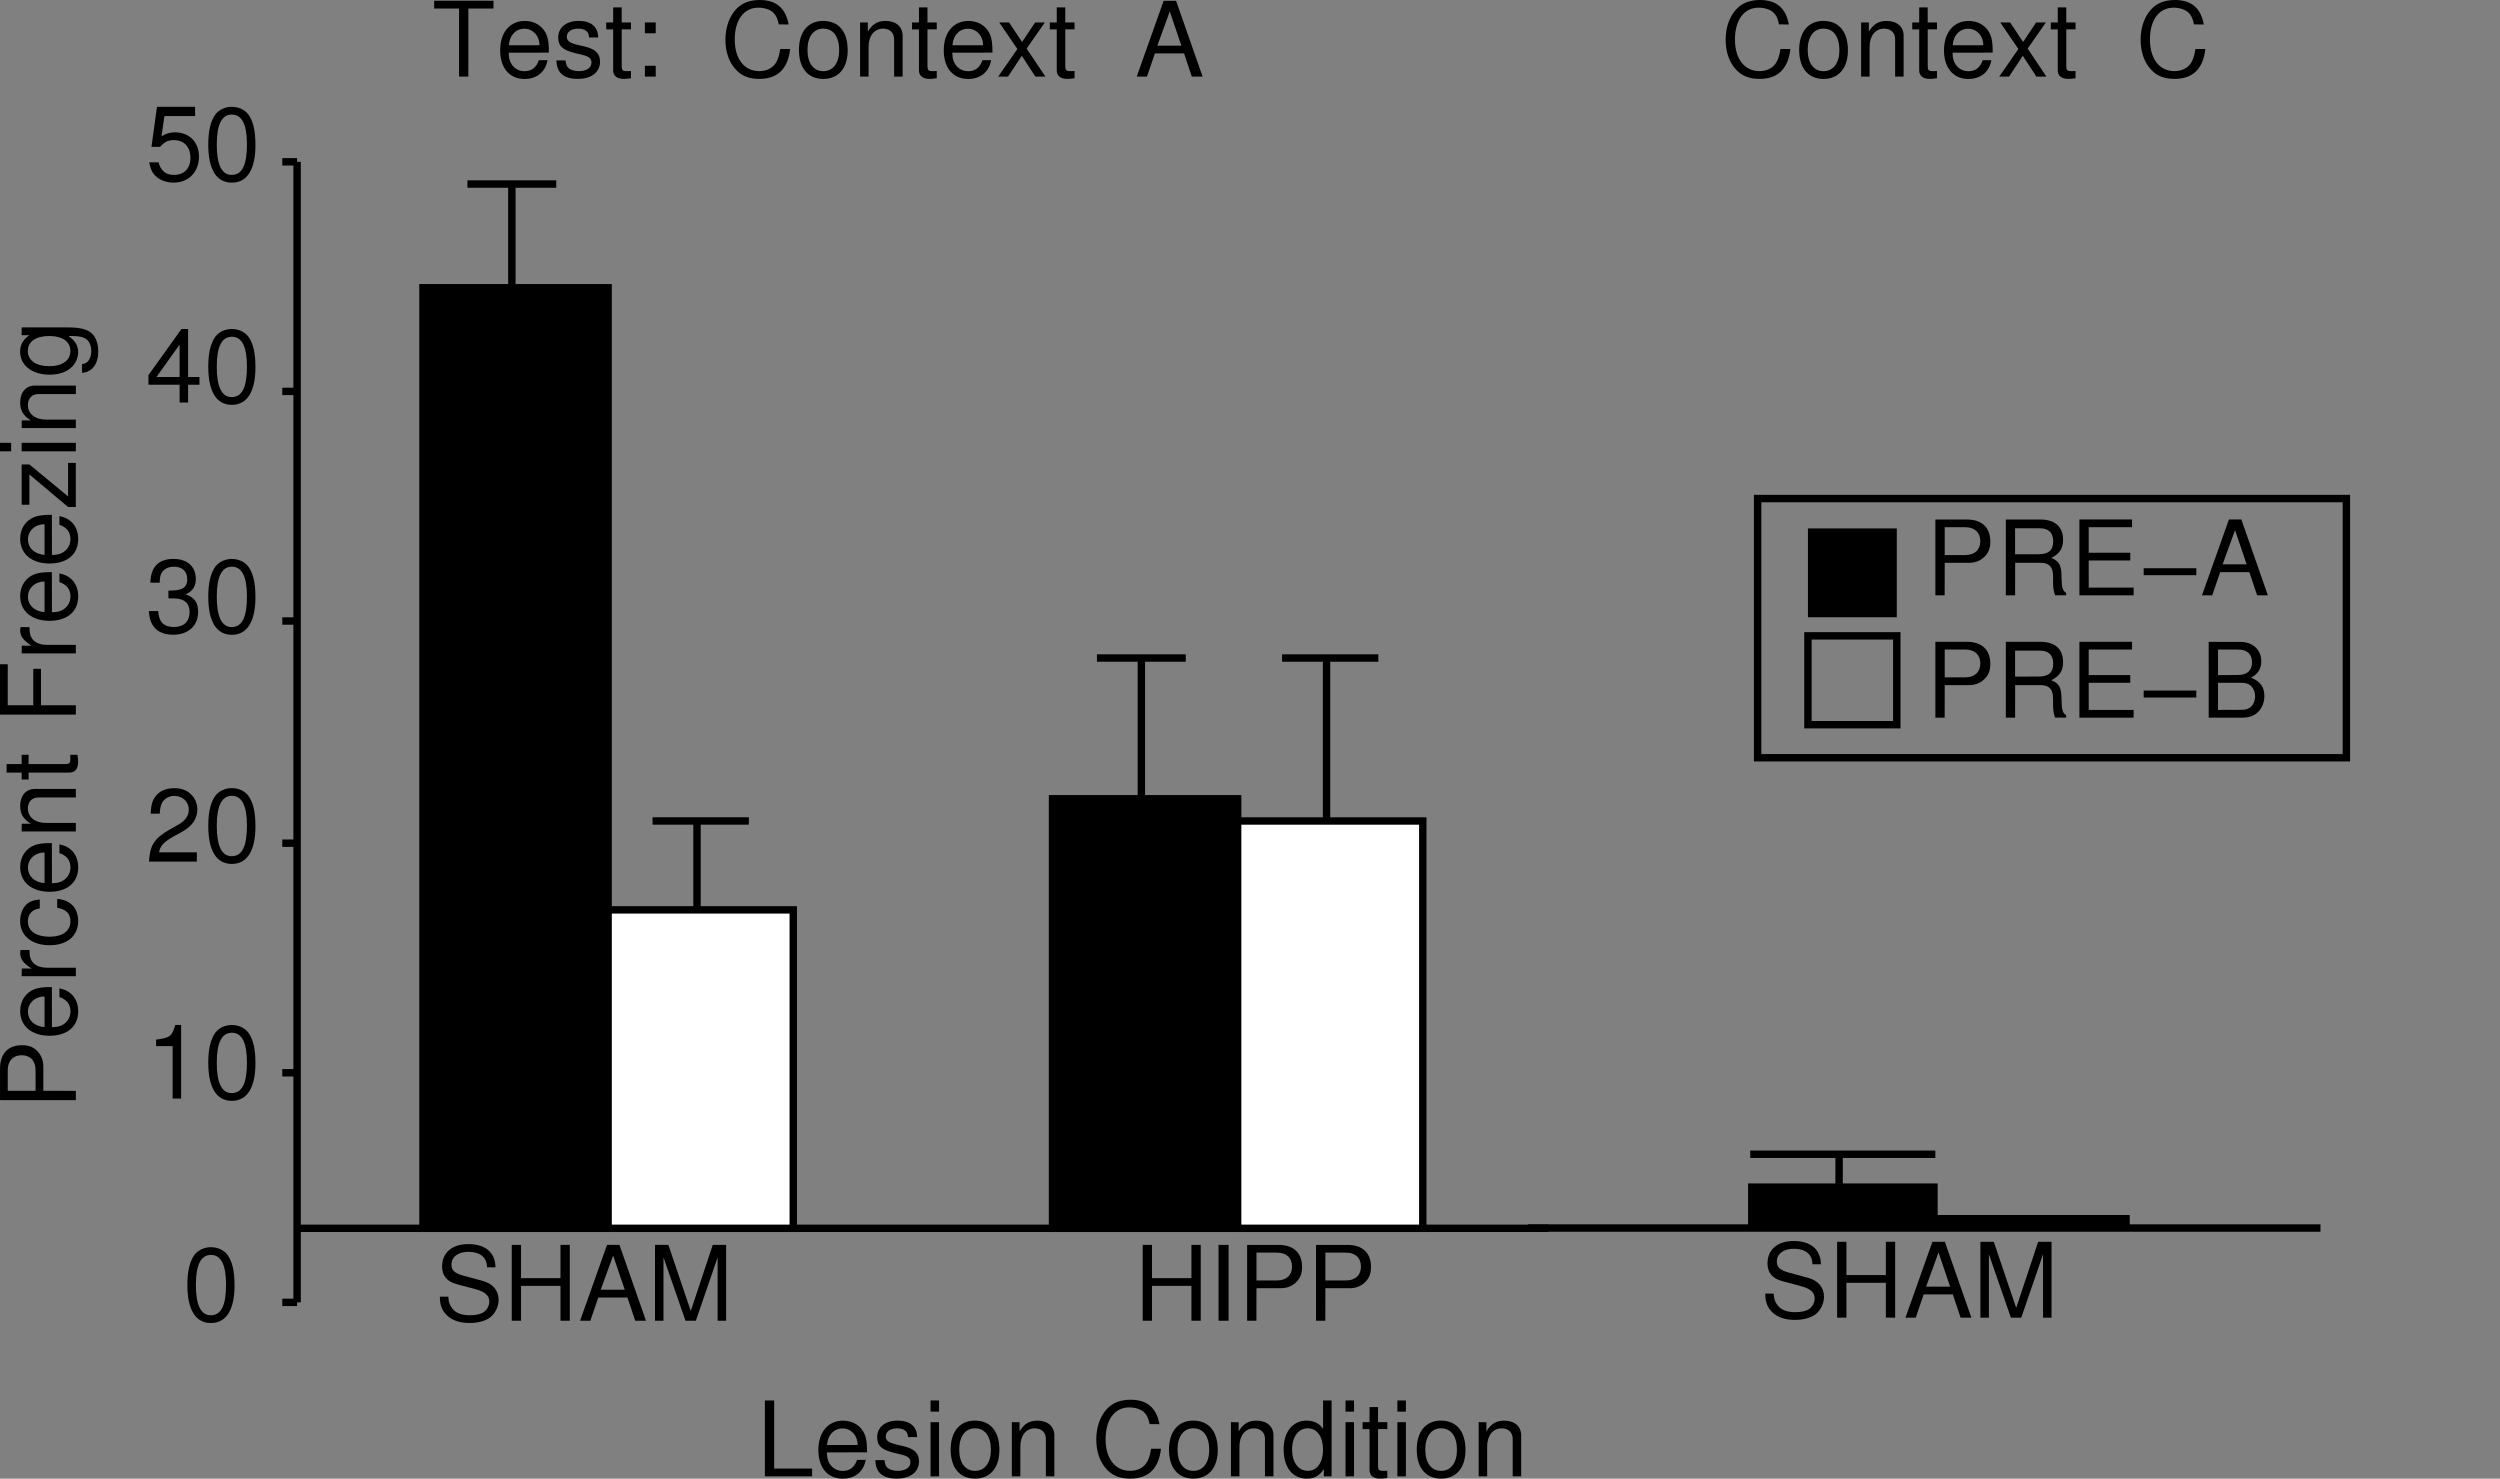 <?xml version="1.0" encoding="ISO-8859-1" standalone="yes"?>
<svg width="322.924" height="191">
  <rect width="100%" height="100%" fill="#808080" stroke="none"/>
  <defs> 
    <marker id="ArrowEnd" viewBox="0 0 10 10" refX="0" refY="5" 
     markerUnits="strokeWidth" 
     markerWidth="4" 
     markerHeight="3" 
     orient="auto"> 
        <path d="M 0 0 L 10 5 L 0 10 z" /> 
    </marker>
    <marker id="ArrowStart" viewBox="0 0 10 10" refX="10" refY="5" 
     markerUnits="strokeWidth" 
     markerWidth="4" 
     markerHeight="3" 
     orient="auto"> 
        <path d="M 10 0 L 0 5 L 10 10 z" /> 
    </marker> </defs>
<g>
<path style="stroke:none; fill-rule:evenodd; fill:#000000" d="M 225.836 158.66L 250.227 158.66L 250.227 152.922L 225.836 152.922L 225.836 158.66z"/>
<path style="stroke:#000000; stroke-width:0.1; fill:none" d="M 225.836 158.66L 250.227 158.66L 250.227 152.922L 225.836 152.922L 225.836 158.66z"/>
<path style="stroke:#000000; stroke-width:0.957; fill:none" d="M 250.227 157.992L 274.617 157.992L 274.617 157.418L 250.227 157.418L 250.227 157.992z"/>
<path style="stroke:#000000; stroke-width:0.957; fill:none" d="M 237.555 152.922L 237.555 149.098"/>
<path style="stroke:#000000; stroke-width:0.957; fill:none" d="M 226.074 149.094L 249.988 149.094"/>
<path style="stroke:#000000; stroke-width:0.957; fill:none" d="M 317.91 158.66L 317.91 158.66z"/>
<path style="stroke:none; fill-rule:evenodd; fill:#000000" d="M 64 163.699C 63.988 161.801 62.703 160.699 60.5 160.699C 58.402 160.699 57.105 161.805 57.105 163.586C 57.105 164.785 57.73 165.539 59.008 165.879L 61.418 166.523C 62.641 166.844 63.203 167.344 63.203 168.113C 63.203 168.637 62.922 169.176 62.504 169.473C 62.113 169.742 61.496 169.891 60.703 169.891C 59.641 169.891 58.914 169.629 58.441 169.043C 58.078 168.601 57.918 168.113 57.91 167.488L 56.812 167.488C 56.824 168.383 56.996 168.969 57.379 169.504C 58.039 170.41 59.152 170.891 60.625 170.891C 61.777 170.891 62.719 170.625 63.344 170.141C 63.992 169.621 64.406 168.746 64.406 167.902C 64.406 166.699 63.66 165.812 62.344 165.449L 59.91 164.793C 58.738 164.473 58.312 164.098 58.312 163.348C 58.312 162.355 59.176 161.699 60.484 161.699C 62.027 161.699 62.895 162.414 62.91 163.699L 64 163.699z"/>
<path style="stroke:none; fill-rule:evenodd; fill:#000000" d="M 72.398 166.098L 72.398 170.598L 73.598 170.598L 73.598 160.801L 72.398 160.801L 72.398 165.098L 67.301 165.098L 67.301 160.801L 66.102 160.801L 66.102 170.598L 67.301 170.598L 67.301 166.098L 72.398 166.098z"/>
<path style="stroke:none; fill-rule:evenodd; fill:#000000" d="M 81.047 167.598L 82.051 170.598L 83.441 170.598L 80.016 160.801L 78.41 160.801L 74.93 170.598L 76.254 170.598L 77.281 167.598L 81.047 167.598zM 80.699 166.598L 77.594 166.598L 79.199 162.176L 80.699 166.598z"/>
<path style="stroke:none; fill-rule:evenodd; fill:#000000" d="M 89.883 170.598L 92.695 162.418L 92.695 170.598L 93.793 170.598L 93.793 160.801L 92.066 160.801L 89.227 169.34L 86.332 160.801L 84.606 160.801L 84.606 170.598L 85.703 170.598L 85.703 162.418L 88.543 170.598L 89.883 170.598z"/>
<path style="stroke:none; fill-rule:evenodd; fill:#000000" d="M 153.898 166.098L 153.898 170.598L 155.098 170.598L 155.098 160.801L 153.898 160.801L 153.898 165.098L 148.801 165.098L 148.801 160.801L 147.602 160.801L 147.602 170.598L 148.801 170.598L 148.801 166.098L 153.898 166.098z"/>
<path style="stroke:none; fill-rule:evenodd; fill:#000000" d="M 157.398 170.598L 158.695 170.598L 158.695 160.801L 157.398 160.801L 157.398 170.598z"/>
<path style="stroke:none; fill-rule:evenodd; fill:#000000" d="M 162.297 166.398L 165.414 166.398C 166.188 166.398 166.801 166.172 167.332 165.707C 167.93 165.176 168.188 164.551 168.188 163.656C 168.188 161.832 167.094 160.805 165.152 160.805L 161.09 160.805L 161.09 170.601L 162.289 170.601L 162.297 166.398zM 162.297 165.398L 162.297 161.801L 164.949 161.801C 166.164 161.801 166.891 162.473 166.891 163.598C 166.891 164.723 166.168 165.394 164.949 165.394L 162.297 165.398z"/>
<path style="stroke:none; fill-rule:evenodd; fill:#000000" d="M 171.199 166.398L 174.316 166.398C 175.09 166.398 175.703 166.172 176.234 165.707C 176.832 165.176 177.09 164.551 177.09 163.656C 177.09 161.832 175.996 160.805 174.055 160.805L 169.992 160.805L 169.992 170.601L 171.191 170.601L 171.199 166.398zM 171.199 165.398L 171.199 161.801L 173.852 161.801C 175.066 161.801 175.793 162.473 175.793 163.598C 175.793 164.723 175.07 165.394 173.852 165.394L 171.199 165.398z"/>
<path style="stroke:#000000; stroke-width:0.957; fill:none" d="M 38.375 158.66L 200.047 158.66"/>
<path style="stroke:none; fill-rule:evenodd; fill:#000000" d="M 27.25 161.098C 26.383 161.098 25.594 161.469 25.109 162.098C 24.508 162.934 24.203 164.211 24.203 165.973C 24.203 169.187 25.254 170.894 27.25 170.894C 29.219 170.894 30.297 169.187 30.297 166.055C 30.297 164.199 30.012 162.961 29.391 162.101C 28.906 161.461 28.129 161.101 27.25 161.101L 27.25 161.098zM 27.25 162.098C 28.555 162.098 29.199 163.387 29.199 165.937C 29.199 168.633 28.57 169.894 27.223 169.894C 25.949 169.894 25.301 168.582 25.301 165.976C 25.301 163.375 25.945 162.098 27.25 162.098z"/>
<path style="stroke:none; fill-rule:evenodd; fill:#000000" d="M 22.297 135.133L 22.297 141.894L 23.395 141.894L 23.395 132.394L 22.629 132.394C 22.223 133.855 21.957 134.055 20.164 134.285L 20.164 135.129L 22.297 135.133z"/>
<path style="stroke:none; fill-rule:evenodd; fill:#000000" d="M 29.949 132.398C 29.082 132.398 28.293 132.769 27.809 133.398C 27.207 134.234 26.902 135.512 26.902 137.273C 26.902 140.488 27.953 142.195 29.949 142.195C 31.918 142.195 32.996 140.488 32.996 137.355C 32.996 135.5 32.711 134.262 32.09 133.402C 31.605 132.762 30.828 132.402 29.949 132.402L 29.949 132.398zM 29.949 133.398C 31.254 133.398 31.898 134.687 31.898 137.238C 31.898 139.934 31.27 141.195 29.922 141.195C 28.648 141.195 28 139.883 28 137.277C 28 134.676 28.645 133.398 29.949 133.398z"/>
<path style="stroke:none; fill-rule:evenodd; fill:#000000" d="M 25.43 110.098L 20.551 110.098C 20.668 109.324 21.086 108.832 22.223 108.152L 23.531 107.434C 24.824 106.715 25.492 105.742 25.492 104.582C 25.492 103.797 25.18 103.062 24.629 102.555C 24.082 102.051 23.402 101.808 22.523 101.808C 21.348 101.808 20.473 102.234 19.961 103.039C 19.637 103.547 19.492 104.137 19.465 105.101L 20.633 105.101C 20.672 104.449 20.75 104.055 20.91 103.742C 21.215 103.16 21.824 102.805 22.527 102.805C 23.59 102.805 24.387 103.57 24.387 104.59C 24.387 105.34 23.949 105.988 23.113 106.473L 21.891 107.168C 19.926 108.297 19.355 109.195 19.246 111.297L 25.422 111.297L 25.43 110.098z"/>
<path style="stroke:none; fill-rule:evenodd; fill:#000000" d="M 29.949 101.797C 29.082 101.797 28.293 102.168 27.809 102.797C 27.207 103.633 26.902 104.91 26.902 106.672C 26.902 109.887 27.953 111.594 29.949 111.594C 31.918 111.594 32.996 109.887 32.996 106.754C 32.996 104.898 32.711 103.66 32.09 102.801C 31.605 102.16 30.828 101.801 29.949 101.801L 29.949 101.797zM 29.949 102.797C 31.254 102.797 31.898 104.086 31.898 106.637C 31.898 109.332 31.27 110.594 29.922 110.594C 28.648 110.594 28 109.281 28 106.676C 28 104.074 28.645 102.797 29.949 102.797z"/>
<path style="stroke:none; fill-rule:evenodd; fill:#000000" d="M 21.758 77.297L 22.43 77.297C 23.789 77.297 24.492 77.894 24.492 79.055C 24.492 80.269 23.738 80.992 22.477 80.992C 21.16 80.992 20.516 80.34 20.434 78.934L 19.227 78.934C 19.277 79.695 19.414 80.187 19.641 80.613C 20.121 81.519 21.062 81.988 22.367 81.988C 24.328 81.988 25.594 80.828 25.594 79.031C 25.594 77.828 25.121 77.16 23.965 76.769C 24.852 76.422 25.293 75.754 25.293 74.805C 25.293 73.172 24.207 72.195 22.398 72.195C 20.484 72.195 19.465 73.238 19.426 75.266L 20.629 75.266C 20.641 74.68 20.695 74.355 20.848 74.055C 21.121 73.527 21.723 73.199 22.477 73.199C 23.543 73.199 24.188 73.812 24.188 74.812C 24.188 75.48 23.938 75.879 23.391 76.094C 23.055 76.226 22.621 76.277 21.75 76.293L 21.758 77.297z"/>
<path style="stroke:none; fill-rule:evenodd; fill:#000000" d="M 29.949 72.199C 29.082 72.199 28.293 72.57 27.809 73.199C 27.207 74.035 26.902 75.312 26.902 77.074C 26.902 80.289 27.953 81.996 29.949 81.996C 31.918 81.996 32.996 80.289 32.996 77.156C 32.996 75.301 32.711 74.062 32.09 73.203C 31.605 72.562 30.828 72.203 29.949 72.203L 29.949 72.199zM 29.949 73.199C 31.254 73.199 31.898 74.488 31.898 77.039C 31.898 79.734 31.27 80.996 29.922 80.996C 28.648 80.996 28 79.684 28 77.078C 28 74.476 28.645 73.199 29.949 73.199z"/>
<path style="stroke:none; fill-rule:evenodd; fill:#000000" d="M 23.199 49.699L 23.199 51.996L 24.297 51.996L 24.297 49.699L 25.762 49.699L 25.762 48.699L 24.297 48.699L 24.297 42.5L 23.438 42.5L 19.176 48.453L 19.176 49.691L 23.199 49.699zM 23.199 48.699L 20.207 48.699L 23.199 44.516L 23.199 48.699z"/>
<path style="stroke:none; fill-rule:evenodd; fill:#000000" d="M 29.949 42.496C 29.082 42.496 28.293 42.867 27.809 43.496C 27.207 44.332 26.902 45.609 26.902 47.371C 26.902 50.586 27.953 52.293 29.949 52.293C 31.918 52.293 32.996 50.586 32.996 47.453C 32.996 45.598 32.711 44.359 32.09 43.5C 31.605 42.859 30.828 42.5 29.949 42.5L 29.949 42.496zM 29.949 43.496C 31.254 43.496 31.898 44.785 31.898 47.336C 31.898 50.031 31.27 51.293 29.922 51.293C 28.648 51.293 28 49.98 28 47.375C 28 44.773 28.645 43.496 29.949 43.496z"/>
<path style="stroke:none; fill-rule:evenodd; fill:#000000" d="M 25.199 13.797L 20.277 13.797L 19.566 18.969L 20.68 18.969C 21.242 18.32 21.711 18.098 22.465 18.098C 23.77 18.098 24.598 18.973 24.598 20.387C 24.598 21.758 23.789 22.594 22.469 22.594C 21.414 22.594 20.766 22.062 20.48 20.965L 19.273 20.965C 19.434 21.738 19.566 22.109 19.852 22.457C 20.387 23.176 21.355 23.59 22.434 23.59C 24.355 23.59 25.703 22.211 25.703 20.223C 25.703 18.367 24.453 17.094 22.625 17.094C 21.953 17.094 21.414 17.25 20.863 17.613L 21.238 14.996L 25.207 14.996L 25.199 13.797z"/>
<path style="stroke:none; fill-rule:evenodd; fill:#000000" d="M 29.949 13.797C 29.082 13.797 28.293 14.168 27.809 14.797C 27.207 15.633 26.902 16.91 26.902 18.672C 26.902 21.887 27.953 23.594 29.949 23.594C 31.918 23.594 32.996 21.887 32.996 18.754C 32.996 16.898 32.711 15.66 32.09 14.801C 31.605 14.16 30.828 13.801 29.949 13.801L 29.949 13.797zM 29.949 14.797C 31.254 14.797 31.898 16.086 31.898 18.637C 31.898 21.332 31.27 22.594 29.922 22.594C 28.648 22.594 28 21.281 28 18.676C 28 16.074 28.645 14.797 29.949 14.797z"/>
<path style="stroke:#000000; stroke-width:0.957; fill:none" d="M 38.375 168.226L 36.465 168.226"/>
<path style="stroke:#000000; stroke-width:0.957; fill:none" d="M 38.375 138.57L 36.465 138.57"/>
<path style="stroke:#000000; stroke-width:0.957; fill:none" d="M 38.375 108.914L 36.465 108.914"/>
<path style="stroke:#000000; stroke-width:0.957; fill:none" d="M 38.375 80.215L 36.465 80.215"/>
<path style="stroke:#000000; stroke-width:0.957; fill:none" d="M 38.375 50.558L 36.465 50.558"/>
<path style="stroke:#000000; stroke-width:0.957; fill:none" d="M 38.375 20.902L 36.465 20.902"/>
<path style="stroke:#000000; stroke-width:0.957; fill:none" d="M 38.375 168.226L 38.375 20.906"/>
<path style="stroke:none; fill-rule:evenodd; fill:#000000" d="M 54.637 158.66L 78.551 158.66L 78.551 37.168L 54.637 37.168L 54.637 158.66z"/>
<path style="stroke:#000000; stroke-width:0.0; fill:none" d="M 54.637 158.66L 78.551 158.66L 78.551 37.168L 54.637 37.168L 54.637 158.66z"/>
<path style="stroke:#000000; stroke-width:0.957; fill:none" d="M 54.637 158.66L 78.551 158.66L 78.551 37.168L 54.637 37.168L 54.637 158.66z"/>
<path style="stroke:#000000; stroke-width:0.957; fill:none" d="M 66.117 37.164L 66.117 23.773"/>
<path style="stroke:#000000; stroke-width:0.957; fill:none" d="M 60.375 23.773L 71.852 23.773"/>
<path style="stroke:none; fill-rule:evenodd; fill:#000000" d="M 135.953 158.66L 159.867 158.66L 159.867 103.176L 135.953 103.176L 135.953 158.66z"/>
<path style="stroke:#000000; stroke-width:0.0; fill:none" d="M 135.953 158.66L 159.867 158.66L 159.867 103.176L 135.953 103.176L 135.953 158.66z"/>
<path style="stroke:#000000; stroke-width:0.957; fill:none" d="M 135.953 158.66L 159.867 158.66L 159.867 103.176L 135.953 103.176L 135.953 158.66z"/>
<path style="stroke:#000000; stroke-width:0.957; fill:none" d="M 147.43 103.176L 147.43 85"/>
<path style="stroke:#000000; stroke-width:0.957; fill:none" d="M 141.691 84.996L 153.168 84.996"/>
<path style="stroke:none; fill-rule:evenodd; fill:#ffffff" d="M 78.551 158.66L 102.465 158.66L 102.465 117.527L 78.551 117.527L 78.551 158.66z"/>
<path style="stroke:#ffffff; stroke-width:0.0; fill:none" d="M 78.551 158.66L 102.465 158.66L 102.465 117.527L 78.551 117.527L 78.551 158.66z"/>
<path style="stroke:#000000; stroke-width:0.957; fill:none" d="M 78.551 158.66L 102.465 158.66L 102.465 117.527L 78.551 117.527L 78.551 158.66z"/>
<path style="stroke:#000000; stroke-width:0.957; fill:none" d="M 90.031 117.523L 90.031 106.047"/>
<path style="stroke:#000000; stroke-width:0.957; fill:none" d="M 84.293 106.043L 96.727 106.043"/>
<path style="stroke:none; fill-rule:evenodd; fill:#ffffff" d="M 159.867 158.66L 183.781 158.66L 183.781 106.047L 159.867 106.047L 159.867 158.66z"/>
<path style="stroke:#ffffff; stroke-width:0.0; fill:none" d="M 159.867 158.66L 183.781 158.66L 183.781 106.047L 159.867 106.047L 159.867 158.66z"/>
<path style="stroke:#000000; stroke-width:0.957; fill:none" d="M 159.867 158.66L 183.781 158.66L 183.781 106.047L 159.867 106.047L 159.867 158.66z"/>
<path style="stroke:#000000; stroke-width:0.957; fill:none" d="M 171.348 106.043L 171.348 85"/>
<path style="stroke:#000000; stroke-width:0.957; fill:none" d="M 165.605 84.996L 178.039 84.996"/>
<path style="stroke:none; fill-rule:evenodd; fill:#000000" d="M 233.531 79.734L 245.008 79.734L 245.008 68.258L 233.531 68.258L 233.531 79.734z"/>
<path style="stroke:#000000; stroke-width:0.0; fill:none" d="M 233.531 79.734L 245.008 79.734L 245.008 68.258L 233.531 68.258L 233.531 79.734z"/>
<path style="stroke:none; fill-rule:evenodd; fill:#000000" d="M 251.199 72.699L 254.316 72.699C 255.09 72.699 255.703 72.473 256.234 72.008C 256.832 71.476 257.09 70.851 257.09 69.957C 257.09 68.133 255.996 67.105 254.055 67.105L 249.992 67.105L 249.992 76.902L 251.191 76.902L 251.199 72.699zM 251.199 71.699L 251.199 68.101L 253.852 68.101C 255.066 68.101 255.793 68.773 255.793 69.898C 255.793 71.023 255.07 71.695 253.852 71.695L 251.199 71.699z"/>
<path style="stroke:none; fill-rule:evenodd; fill:#000000" d="M 260.297 72.699L 263.562 72.699C 264.691 72.699 265.195 73.23 265.195 74.437L 265.195 75.305C 265.195 75.906 265.293 76.492 265.457 76.894L 266.883 76.894L 266.883 76.586C 266.41 76.266 266.316 75.914 266.289 74.613C 266.277 73.004 266.023 72.519 264.969 72.062C 266.051 71.527 266.488 70.84 266.488 69.726C 266.488 68.035 265.441 67.105 263.547 67.105L 259.094 67.105L 259.094 76.902L 260.293 76.902L 260.297 72.699zM 260.289 71.594L 260.289 68.234L 263.301 68.234C 263.996 68.234 264.398 68.34 264.703 68.609C 265.035 68.887 265.211 69.332 265.211 69.918C 265.211 71.066 264.625 71.59 263.297 71.59L 260.289 71.594z"/>
<path style="stroke:none; fill-rule:evenodd; fill:#000000" d="M 269.797 72.398L 275.164 72.398L 275.164 71.398L 269.797 71.398L 269.797 68.101L 275.395 68.101L 275.395 67.101L 268.598 67.101L 268.598 76.898L 275.598 76.898L 275.598 75.898L 269.801 75.898L 269.797 72.398z"/>
<path style="stroke:none; fill-rule:evenodd; fill:#000000" d="M 276.898 74.297L 283.695 74.297L 283.695 73.398L 276.898 73.398L 276.898 74.297z"/>
<path style="stroke:none; fill-rule:evenodd; fill:#000000" d="M 290.547 73.898L 291.551 76.898L 292.941 76.898L 289.516 67.101L 287.91 67.101L 284.43 76.898L 285.754 76.898L 286.781 73.898L 290.547 73.898zM 290.199 72.898L 287.094 72.898L 288.699 68.476L 290.199 72.898z"/>
<path style="stroke:#000000; stroke-width:0.957; fill:none" d="M 233.531 93.609L 245.008 93.609L 245.008 82.133L 233.531 82.133L 233.531 93.609z"/>
<path style="stroke:none; fill-rule:evenodd; fill:#000000" d="M 251.199 88.496L 254.316 88.496C 255.09 88.496 255.703 88.269 256.234 87.805C 256.832 87.273 257.09 86.648 257.09 85.754C 257.09 83.93 255.996 82.902 254.055 82.902L 249.992 82.902L 249.992 92.699L 251.191 92.699L 251.199 88.496zM 251.199 87.496L 251.199 83.898L 253.852 83.898C 255.066 83.898 255.793 84.57 255.793 85.695C 255.793 86.82 255.07 87.492 253.852 87.492L 251.199 87.496z"/>
<path style="stroke:none; fill-rule:evenodd; fill:#000000" d="M 260.297 88.496L 263.562 88.496C 264.691 88.496 265.195 89.027 265.195 90.234L 265.195 91.101C 265.195 91.703 265.293 92.289 265.457 92.691L 266.883 92.691L 266.883 92.383C 266.41 92.062 266.316 91.711 266.289 90.41C 266.277 88.801 266.023 88.316 264.969 87.859C 266.051 87.324 266.488 86.637 266.488 85.523C 266.488 83.832 265.441 82.902 263.547 82.902L 259.094 82.902L 259.094 92.699L 260.293 92.699L 260.297 88.496zM 260.289 87.394L 260.289 84.035L 263.301 84.035C 263.996 84.035 264.398 84.141 264.703 84.41C 265.035 84.687 265.211 85.133 265.211 85.719C 265.211 86.867 264.625 87.391 263.297 87.391L 260.289 87.394z"/>
<path style="stroke:none; fill-rule:evenodd; fill:#000000" d="M 269.797 88.199L 275.164 88.199L 275.164 87.199L 269.797 87.199L 269.797 83.902L 275.395 83.902L 275.395 82.902L 268.598 82.902L 268.598 92.699L 275.598 92.699L 275.598 91.699L 269.801 91.699L 269.797 88.199z"/>
<path style="stroke:none; fill-rule:evenodd; fill:#000000" d="M 276.898 90.098L 283.695 90.098L 283.695 89.199L 276.898 89.199L 276.898 90.098z"/>
<path style="stroke:none; fill-rule:evenodd; fill:#000000" d="M 285.297 92.699L 289.648 92.699C 290.559 92.699 291.234 92.445 291.75 91.883C 292.227 91.375 292.488 90.676 292.488 89.91C 292.488 88.73 291.969 88.016 290.754 87.531C 291.625 87.117 292.09 86.391 292.09 85.394C 292.09 84.684 291.824 84.051 291.32 83.594C 290.816 83.125 290.152 82.91 289.223 82.91L 285.293 82.91L 285.297 92.699zM 286.5 87.199L 286.5 83.902L 288.926 83.902C 289.625 83.902 290.016 84 290.355 84.269C 290.703 84.551 290.895 84.98 290.895 85.547C 290.895 86.101 290.707 86.539 290.355 86.824C 290.02 87.094 289.629 87.191 288.926 87.191L 286.5 87.199zM 286.5 91.699L 286.5 88.199L 289.543 88.199C 290.145 88.199 290.547 88.351 290.84 88.684C 291.133 89.004 291.293 89.449 291.293 89.949C 291.293 90.434 291.133 90.883 290.84 91.203C 290.547 91.535 290.145 91.687 289.543 91.687L 286.5 91.699z"/>
<path style="stroke:#000000; stroke-width:0.957; fill:none" d="M 227.031 97.879L 303.082 97.879L 303.082 64.398L 227.031 64.398L 227.031 97.879z"/>
<path style="stroke:none; fill-rule:evenodd; fill:#000000" d="M 235.199 163.301C 235.188 161.402 233.902 160.301 231.699 160.301C 229.602 160.301 228.305 161.406 228.305 163.187C 228.305 164.387 228.93 165.141 230.207 165.48L 232.617 166.125C 233.84 166.445 234.402 166.945 234.402 167.715C 234.402 168.238 234.121 168.777 233.703 169.074C 233.312 169.344 232.695 169.492 231.902 169.492C 230.84 169.492 230.113 169.23 229.641 168.644C 229.277 168.203 229.117 167.715 229.109 167.09L 228.012 167.09C 228.023 167.984 228.195 168.57 228.578 169.105C 229.238 170.012 230.352 170.492 231.824 170.492C 232.977 170.492 233.918 170.226 234.543 169.742C 235.191 169.223 235.605 168.348 235.605 167.504C 235.605 166.301 234.859 165.414 233.543 165.051L 231.109 164.394C 229.938 164.074 229.512 163.699 229.512 162.949C 229.512 161.957 230.375 161.301 231.684 161.301C 233.227 161.301 234.094 162.016 234.109 163.301L 235.199 163.301z"/>
<path style="stroke:none; fill-rule:evenodd; fill:#000000" d="M 243.598 165.699L 243.598 170.199L 244.797 170.199L 244.797 160.402L 243.598 160.402L 243.598 164.699L 238.5 164.699L 238.5 160.402L 237.301 160.402L 237.301 170.199L 238.5 170.199L 238.5 165.699L 243.598 165.699z"/>
<path style="stroke:none; fill-rule:evenodd; fill:#000000" d="M 252.246 167.199L 253.25 170.199L 254.641 170.199L 251.215 160.402L 249.609 160.402L 246.129 170.199L 247.453 170.199L 248.48 167.199L 252.246 167.199zM 251.898 166.199L 248.793 166.199L 250.398 161.777L 251.898 166.199z"/>
<path style="stroke:none; fill-rule:evenodd; fill:#000000" d="M 261.086 170.199L 263.898 162.019L 263.898 170.199L 264.996 170.199L 264.996 160.402L 263.27 160.402L 260.43 168.941L 257.535 160.402L 255.809 160.402L 255.809 170.199L 256.906 170.199L 256.906 162.019L 259.746 170.199L 261.086 170.199z"/>
<path style="stroke:#000000; stroke-width:0.957; fill:none" d="M 197.375 158.625L 299.734 158.625"/>
<path style="stroke:none; fill-rule:evenodd; fill:#000000" d="M 5.598 140.898L 5.598 137.781C 5.598 137.008 5.371 136.394 4.906 135.863C 4.375 135.266 3.75 135.008 2.856 135.008C 1.031 135.008 0.004 136.101 0.004 138.043L 0.004 142.105L 9.801 142.105L 9.801 140.906L 5.598 140.898zM 4.598 140.898L 1 140.898L 1 138.246C 1 137.031 1.672 136.305 2.797 136.305C 3.922 136.305 4.594 137.027 4.594 138.246L 4.598 140.898z"/>
<path style="stroke:none; fill-rule:evenodd; fill:#000000" d="M 6.699 127.496C 5.625 127.496 4.981 127.574 4.457 127.773C 3.305 128.223 2.606 129.289 2.606 130.594C 2.606 132.535 4.098 133.789 6.394 133.789C 8.688 133.789 10.102 132.586 10.102 130.637C 10.102 129.047 9.195 127.949 7.676 127.668L 7.676 128.793C 8.613 129.098 9.102 129.73 9.102 130.625C 9.102 131.332 8.785 131.934 8.199 132.308C 7.801 132.574 7.402 132.668 6.707 132.684L 6.699 127.496zM 5.754 132.672C 4.457 132.578 3.613 131.789 3.613 130.664C 3.613 129.566 4.523 128.723 5.676 128.723C 5.699 128.723 5.727 128.723 5.754 128.734L 5.754 132.672z"/>
<path style="stroke:none; fill-rule:evenodd; fill:#000000" d="M 2.801 126.098L 9.797 126.098L 9.797 125L 6.18 125C 5.184 125 4.531 124.742 4.148 124.195C 3.898 123.84 3.82 123.5 3.805 122.707L 2.648 122.707C 2.625 122.898 2.609 122.992 2.609 123.144C 2.609 123.883 3.035 124.445 4.078 125.101L 2.812 125.101L 2.801 126.098z"/>
<path style="stroke:none; fill-rule:evenodd; fill:#000000" d="M 5.137 116.191C 4.445 116.242 3.996 116.391 3.602 116.66C 2.977 117.141 2.602 117.988 2.602 118.969C 2.602 120.859 4.094 122.094 6.418 122.094C 8.672 122.094 10.098 120.887 10.098 118.98C 10.098 117.305 9.098 116.242 7.387 116.109L 7.387 117.254C 8.527 117.441 9.098 118.027 9.098 118.996C 9.098 120.246 8.09 120.996 6.418 120.996C 4.652 120.996 3.602 120.262 3.602 119.023C 3.602 118.074 4.152 117.473 5.137 117.336L 5.137 116.191z"/>
<path style="stroke:none; fill-rule:evenodd; fill:#000000" d="M 6.699 108.898C 5.625 108.898 4.981 108.976 4.457 109.176C 3.305 109.625 2.606 110.691 2.606 111.996C 2.606 113.937 4.098 115.191 6.394 115.191C 8.688 115.191 10.102 113.988 10.102 112.039C 10.102 110.449 9.195 109.351 7.676 109.07L 7.676 110.195C 8.613 110.5 9.102 111.133 9.102 112.027C 9.102 112.734 8.785 113.336 8.199 113.711C 7.801 113.976 7.402 114.07 6.707 114.086L 6.699 108.898zM 5.754 114.07C 4.457 113.976 3.613 113.187 3.613 112.062C 3.613 110.965 4.523 110.121 5.676 110.121C 5.699 110.121 5.727 110.121 5.754 110.133L 5.754 114.07z"/>
<path style="stroke:none; fill-rule:evenodd; fill:#000000" d="M 2.801 107.398L 9.797 107.398L 9.797 106.301L 5.953 106.301C 4.531 106.301 3.602 105.562 3.602 104.43C 3.602 103.562 4.133 103.004 4.969 103.004L 9.797 103.004L 9.797 101.906L 4.512 101.906C 3.352 101.906 2.606 102.766 2.606 104.101C 2.606 105.133 3.004 105.793 3.981 106.402L 2.809 106.402L 2.801 107.398z"/>
<path style="stroke:none; fill-rule:evenodd; fill:#000000" d="M 2.797 97.496L 2.797 98.695L 0.852 98.695L 0.852 99.793L 2.797 99.793L 2.797 100.691L 3.695 100.691L 3.695 99.793L 8.984 99.793C 9.691 99.793 10.09 99.305 10.09 98.422C 10.09 98.152 10.066 97.879 10 97.496L 9.07 97.496C 9.086 97.648 9.09 97.828 9.09 98.051C 9.09 98.551 8.957 98.691 8.465 98.691L 3.691 98.691L 3.691 97.492L 2.797 97.496z"/>
<path style="stroke:none; fill-rule:evenodd; fill:#000000" d="M 5.297 91.098L 5.297 86.387L 4.297 86.387L 4.297 91.098L 1 91.098L 1 85.801L 0 85.801L 0 92.301L 9.797 92.301L 9.797 91.101L 5.297 91.098z"/>
<path style="stroke:none; fill-rule:evenodd; fill:#000000" d="M 2.801 84.398L 9.797 84.398L 9.797 83.301L 6.18 83.301C 5.184 83.301 4.531 83.043 4.148 82.496C 3.898 82.141 3.82 81.801 3.805 81.008L 2.648 81.008C 2.625 81.199 2.609 81.293 2.609 81.445C 2.609 82.184 3.035 82.746 4.078 83.402L 2.812 83.402L 2.801 84.398z"/>
<path style="stroke:none; fill-rule:evenodd; fill:#000000" d="M 6.699 73.898C 5.625 73.898 4.981 73.976 4.457 74.176C 3.305 74.625 2.606 75.691 2.606 76.996C 2.606 78.937 4.098 80.191 6.394 80.191C 8.688 80.191 10.102 78.988 10.102 77.039C 10.102 75.449 9.195 74.351 7.676 74.07L 7.676 75.195C 8.613 75.5 9.102 76.133 9.102 77.027C 9.102 77.734 8.785 78.336 8.199 78.711C 7.801 78.976 7.402 79.07 6.707 79.086L 6.699 73.898zM 5.754 79.07C 4.457 78.976 3.613 78.187 3.613 77.062C 3.613 75.965 4.523 75.121 5.676 75.121C 5.699 75.121 5.727 75.121 5.754 75.133L 5.754 79.07z"/>
<path style="stroke:none; fill-rule:evenodd; fill:#000000" d="M 6.699 66.496C 5.625 66.496 4.981 66.574 4.457 66.773C 3.305 67.223 2.606 68.289 2.606 69.594C 2.606 71.535 4.098 72.789 6.394 72.789C 8.688 72.789 10.102 71.586 10.102 69.637C 10.102 68.047 9.195 66.949 7.676 66.668L 7.676 67.793C 8.613 68.098 9.102 68.73 9.102 69.625C 9.102 70.332 8.785 70.934 8.199 71.308C 7.801 71.574 7.402 71.668 6.707 71.684L 6.699 66.496zM 5.754 71.672C 4.457 71.578 3.613 70.789 3.613 69.664C 3.613 68.566 4.523 67.723 5.676 67.723C 5.699 67.723 5.727 67.723 5.754 67.734L 5.754 71.672z"/>
<path style="stroke:none; fill-rule:evenodd; fill:#000000" d="M 2.797 59.996L 2.797 65.195L 3.797 65.195L 3.797 61.289L 8.797 65.492L 9.793 65.492L 9.793 59.793L 8.793 59.793L 8.793 64.121L 3.793 59.992L 2.797 59.996z"/>
<path style="stroke:none; fill-rule:evenodd; fill:#000000" d="M 2.797 57.199L 2.797 58.297L 9.797 58.297L 9.797 57.199L 2.797 57.199zM 0 57.199L 0 58.297L 1.441 58.297L 1.441 57.199L 0 57.199z"/>
<path style="stroke:none; fill-rule:evenodd; fill:#000000" d="M 2.801 55.297L 9.797 55.297L 9.797 54.199L 5.953 54.199C 4.531 54.199 3.602 53.461 3.602 52.328C 3.602 51.461 4.133 50.902 4.969 50.902L 9.797 50.902L 9.797 49.805L 4.512 49.805C 3.352 49.805 2.606 50.664 2.606 52C 2.606 53.031 3.004 53.691 3.981 54.301L 2.809 54.301L 2.801 55.297z"/>
<path style="stroke:none; fill-rule:evenodd; fill:#000000" d="M 2.797 43.297L 3.797 43.297C 2.981 43.855 2.598 44.535 2.598 45.426C 2.598 47.195 4.144 48.394 6.414 48.394C 7.559 48.394 8.492 48.09 9.16 47.516C 9.746 46.996 10.094 46.25 10.094 45.516C 10.094 44.637 9.723 44.023 8.844 43.398L 9.207 43.398C 10.16 43.398 10.742 43.516 11.133 43.797C 11.551 44.09 11.789 44.664 11.789 45.344C 11.789 45.851 11.656 46.305 11.41 46.609C 11.207 46.863 11.02 46.969 10.598 47.035L 10.598 48.168C 11.91 48.051 12.691 47.027 12.691 45.394C 12.691 44.359 12.359 43.469 11.801 43.019C 11.164 42.492 10.281 42.289 8.641 42.289L 2.797 42.289L 2.797 43.297zM 3.598 45.336C 3.598 44.117 4.621 43.402 6.387 43.402C 8.07 43.402 9.094 44.133 9.094 45.324C 9.094 46.555 8.059 47.301 6.344 47.301C 4.648 47.301 3.594 46.543 3.594 45.34L 3.598 45.336z"/>
<path style="stroke:none; fill-rule:evenodd; fill:#000000" d="M 100 180.898L 98.801 180.898L 98.801 190.695L 104.898 190.695L 104.898 189.695L 100 189.695L 100 180.898z"/>
<path style="stroke:none; fill-rule:evenodd; fill:#000000" d="M 112 187.598C 112 186.523 111.922 185.879 111.723 185.355C 111.273 184.203 110.207 183.504 108.902 183.504C 106.961 183.504 105.707 184.996 105.707 187.293C 105.707 189.586 106.91 191 108.859 191C 110.449 191 111.547 190.094 111.828 188.574L 110.703 188.574C 110.398 189.512 109.766 190 108.871 190C 108.164 190 107.562 189.684 107.188 189.098C 106.922 188.699 106.828 188.301 106.812 187.605L 112 187.598zM 106.824 186.652C 106.918 185.355 107.707 184.512 108.832 184.512C 109.93 184.512 110.773 185.422 110.773 186.57C 110.773 186.594 110.773 186.621 110.762 186.648L 106.824 186.652z"/>
<path style="stroke:none; fill-rule:evenodd; fill:#000000" d="M 118.465 185.637C 118.453 184.273 117.555 183.5 115.957 183.5C 114.348 183.5 113.305 184.344 113.305 185.644C 113.305 186.742 113.859 187.262 115.5 187.664L 116.531 187.918C 117.297 188.105 117.602 188.387 117.602 188.894C 117.602 189.551 116.945 189.992 115.961 189.992C 115.359 189.992 114.848 189.816 114.566 189.516C 114.395 189.312 114.312 189.109 114.246 188.605L 113.066 188.605C 113.117 190.219 114.02 190.992 115.84 190.992C 117.59 190.992 118.707 190.125 118.707 188.769C 118.707 187.726 118.125 187.152 116.75 186.816L 115.691 186.562C 114.793 186.351 114.41 186.055 114.41 185.558C 114.41 184.918 114.984 184.5 115.891 184.5C 116.785 184.5 117.266 184.891 117.293 185.637L 118.465 185.637z"/>
<path style="stroke:none; fill-rule:evenodd; fill:#000000" d="M 121.297 183.699L 120.199 183.699L 120.199 190.699L 121.297 190.699L 121.297 183.699zM 121.297 180.898L 120.199 180.898L 120.199 182.34L 121.297 182.34L 121.297 180.898z"/>
<path style="stroke:none; fill-rule:evenodd; fill:#000000" d="M 125.934 183.496C 123.98 183.496 122.797 184.898 122.797 187.246C 122.797 189.594 123.965 190.992 125.945 190.992C 127.898 190.992 129.094 189.594 129.094 187.301C 129.094 184.887 127.938 183.5 125.934 183.5L 125.934 183.496zM 125.949 184.496C 127.23 184.496 127.996 185.531 127.996 187.285C 127.996 188.941 127.203 189.992 125.949 189.992C 124.68 189.992 123.902 188.957 123.902 187.242C 123.902 185.547 124.68 184.492 125.949 184.492L 125.949 184.496z"/>
<path style="stroke:none; fill-rule:evenodd; fill:#000000" d="M 130.699 183.699L 130.699 190.695L 131.797 190.695L 131.797 186.851C 131.797 185.43 132.535 184.5 133.668 184.5C 134.535 184.5 135.094 185.031 135.094 185.867L 135.094 190.695L 136.191 190.695L 136.191 185.41C 136.191 184.25 135.332 183.504 133.996 183.504C 132.965 183.504 132.305 183.902 131.695 184.879L 131.695 183.707L 130.699 183.699z"/>
<path style="stroke:none; fill-rule:evenodd; fill:#000000" d="M 149.766 183.961C 149.379 181.836 148.156 180.801 146.031 180.801C 144.73 180.801 143.68 181.215 142.961 182.016C 142.086 182.976 141.605 184.363 141.605 185.937C 141.605 187.539 142.094 188.914 143.012 189.859C 143.754 190.633 144.711 190.992 145.977 190.992C 148.344 190.992 149.672 189.711 149.965 187.133L 148.684 187.133C 148.578 187.824 148.445 188.293 148.246 188.691C 147.848 189.519 147.02 189.988 145.977 189.988C 144.039 189.988 142.809 188.406 142.809 185.918C 142.809 183.363 143.984 181.793 145.867 181.793C 146.652 181.793 147.391 182.043 147.789 182.43C 148.148 182.773 148.348 183.203 148.496 183.953L 149.766 183.961z"/>
<path style="stroke:none; fill-rule:evenodd; fill:#000000" d="M 154.137 183.496C 152.184 183.496 151 184.898 151 187.246C 151 189.594 152.168 190.992 154.148 190.992C 156.102 190.992 157.297 189.594 157.297 187.301C 157.297 184.887 156.141 183.5 154.137 183.5L 154.137 183.496zM 154.148 184.496C 155.43 184.496 156.195 185.531 156.195 187.285C 156.195 188.941 155.402 189.992 154.148 189.992C 152.879 189.992 152.102 188.957 152.102 187.242C 152.102 185.547 152.879 184.492 154.148 184.492L 154.148 184.496z"/>
<path style="stroke:none; fill-rule:evenodd; fill:#000000" d="M 159 183.699L 159 190.695L 160.098 190.695L 160.098 186.851C 160.098 185.43 160.836 184.5 161.969 184.5C 162.836 184.5 163.395 185.031 163.395 185.867L 163.395 190.695L 164.492 190.695L 164.492 185.41C 164.492 184.25 163.633 183.504 162.297 183.504C 161.266 183.504 160.605 183.902 159.996 184.879L 159.996 183.707L 159 183.699z"/>
<path style="stroke:none; fill-rule:evenodd; fill:#000000" d="M 172 180.898L 170.902 180.898L 170.902 184.562C 170.441 183.867 169.703 183.5 168.777 183.5C 166.98 183.5 165.805 184.953 165.805 187.184C 165.805 189.543 166.949 190.996 168.805 190.996C 169.75 190.996 170.41 190.641 171 189.773L 171 190.695L 172 190.695L 172 180.898zM 168.93 184.496C 170.133 184.496 170.895 185.578 170.895 187.269C 170.895 188.906 170.121 189.988 168.941 189.988C 167.715 189.988 166.898 188.894 166.898 187.242C 166.898 185.594 167.711 184.492 168.93 184.492L 168.93 184.496z"/>
<path style="stroke:none; fill-rule:evenodd; fill:#000000" d="M 174.898 183.699L 173.801 183.699L 173.801 190.699L 174.898 190.699L 174.898 183.699zM 174.898 180.898L 173.801 180.898L 173.801 182.34L 174.898 182.34L 174.898 180.898z"/>
<path style="stroke:none; fill-rule:evenodd; fill:#000000" d="M 179.199 183.699L 178 183.699L 178 181.754L 176.902 181.754L 176.902 183.699L 176.004 183.699L 176.004 184.598L 176.902 184.598L 176.902 189.887C 176.902 190.594 177.391 190.992 178.273 190.992C 178.543 190.992 178.816 190.969 179.199 190.902L 179.199 189.973C 179.047 189.988 178.867 189.992 178.645 189.992C 178.145 189.992 178.004 189.859 178.004 189.367L 178.004 184.594L 179.203 184.594L 179.199 183.699z"/>
<path style="stroke:none; fill-rule:evenodd; fill:#000000" d="M 181.598 183.699L 180.5 183.699L 180.5 190.699L 181.598 190.699L 181.598 183.699zM 181.598 180.898L 180.5 180.898L 180.5 182.34L 181.598 182.34L 181.598 180.898z"/>
<path style="stroke:none; fill-rule:evenodd; fill:#000000" d="M 186.137 183.496C 184.184 183.496 183 184.898 183 187.246C 183 189.594 184.168 190.992 186.148 190.992C 188.102 190.992 189.297 189.594 189.297 187.301C 189.297 184.887 188.141 183.5 186.137 183.5L 186.137 183.496zM 186.148 184.496C 187.43 184.496 188.195 185.531 188.195 187.285C 188.195 188.941 187.402 189.992 186.148 189.992C 184.879 189.992 184.102 188.957 184.102 187.242C 184.102 185.547 184.879 184.492 186.148 184.492L 186.148 184.496z"/>
<path style="stroke:none; fill-rule:evenodd; fill:#000000" d="M 191 183.699L 191 190.695L 192.098 190.695L 192.098 186.851C 192.098 185.43 192.836 184.5 193.969 184.5C 194.836 184.5 195.395 185.031 195.395 185.867L 195.395 190.695L 196.492 190.695L 196.492 185.41C 196.492 184.25 195.633 183.504 194.297 183.504C 193.266 183.504 192.605 183.902 191.996 184.879L 191.996 183.707L 191 183.699z"/>
<path style="stroke:none; fill-rule:evenodd; fill:#000000" d="M 60.5 1.098L 63.742 1.098L 63.742 0.098L 56.082 0.098L 56.082 1.098L 59.297 1.098L 59.297 9.894L 60.496 9.894L 60.5 1.098z"/>
<path style="stroke:none; fill-rule:evenodd; fill:#000000" d="M 70.898 6.797C 70.898 5.723 70.82 5.078 70.621 4.555C 70.172 3.402 69.106 2.703 67.801 2.703C 65.859 2.703 64.606 4.195 64.606 6.492C 64.606 8.785 65.809 10.199 67.758 10.199C 69.348 10.199 70.445 9.293 70.727 7.773L 69.602 7.773C 69.297 8.711 68.664 9.199 67.769 9.199C 67.062 9.199 66.461 8.883 66.086 8.297C 65.82 7.898 65.727 7.5 65.711 6.805L 70.898 6.797zM 65.727 5.851C 65.82 4.555 66.609 3.711 67.734 3.711C 68.832 3.711 69.676 4.621 69.676 5.769C 69.676 5.793 69.676 5.82 69.664 5.848L 65.727 5.851z"/>
<path style="stroke:none; fill-rule:evenodd; fill:#000000" d="M 77.266 4.836C 77.254 3.473 76.356 2.699 74.758 2.699C 73.148 2.699 72.106 3.543 72.106 4.844C 72.106 5.941 72.66 6.461 74.301 6.863L 75.332 7.117C 76.098 7.305 76.402 7.586 76.402 8.094C 76.402 8.75 75.746 9.191 74.762 9.191C 74.16 9.191 73.648 9.016 73.367 8.715C 73.195 8.512 73.113 8.308 73.047 7.805L 71.867 7.805C 71.918 9.418 72.82 10.191 74.641 10.191C 76.391 10.191 77.508 9.324 77.508 7.969C 77.508 6.926 76.926 6.351 75.551 6.016L 74.492 5.762C 73.594 5.551 73.211 5.254 73.211 4.758C 73.211 4.117 73.785 3.699 74.691 3.699C 75.586 3.699 76.066 4.09 76.094 4.836L 77.266 4.836z"/>
<path style="stroke:none; fill-rule:evenodd; fill:#000000" d="M 81.5 2.898L 80.301 2.898L 80.301 0.953L 79.203 0.953L 79.203 2.898L 78.305 2.898L 78.305 3.797L 79.203 3.797L 79.203 9.086C 79.203 9.793 79.691 10.191 80.574 10.191C 80.844 10.191 81.117 10.168 81.5 10.101L 81.5 9.172C 81.348 9.187 81.168 9.191 80.945 9.191C 80.445 9.191 80.305 9.058 80.305 8.566L 80.305 3.793L 81.504 3.793L 81.5 2.898z"/>
<path style="stroke:none; fill-rule:evenodd; fill:#000000" d="M 84.699 8.496L 83.301 8.496L 83.301 9.894L 84.699 9.894L 84.699 8.496zM 84.699 2.898L 83.301 2.898L 83.301 4.297L 84.699 4.297L 84.699 2.898z"/>
<path style="stroke:none; fill-rule:evenodd; fill:#000000" d="M 101.863 3.16C 101.477 1.035 100.254 0 98.129 0C 96.828 0 95.777 0.414 95.059 1.215C 94.184 2.176 93.703 3.562 93.703 5.137C 93.703 6.738 94.191 8.113 95.109 9.058C 95.852 9.832 96.809 10.191 98.074 10.191C 100.441 10.191 101.77 8.91 102.062 6.332L 100.781 6.332C 100.676 7.023 100.543 7.492 100.344 7.891C 99.945 8.719 99.117 9.187 98.074 9.187C 96.137 9.187 94.906 7.605 94.906 5.117C 94.906 2.562 96.082 0.992 97.965 0.992C 98.75 0.992 99.488 1.242 99.887 1.629C 100.246 1.973 100.445 2.402 100.594 3.152L 101.863 3.16z"/>
<path style="stroke:none; fill-rule:evenodd; fill:#000000" d="M 106.336 2.699C 104.383 2.699 103.199 4.101 103.199 6.449C 103.199 8.797 104.367 10.195 106.348 10.195C 108.301 10.195 109.496 8.797 109.496 6.504C 109.496 4.09 108.34 2.703 106.336 2.703L 106.336 2.699zM 106.348 3.699C 107.629 3.699 108.395 4.734 108.395 6.488C 108.395 8.144 107.602 9.195 106.348 9.195C 105.078 9.195 104.301 8.16 104.301 6.445C 104.301 4.75 105.078 3.695 106.348 3.695L 106.348 3.699z"/>
<path style="stroke:none; fill-rule:evenodd; fill:#000000" d="M 111.098 2.898L 111.098 9.894L 112.195 9.894L 112.195 6.051C 112.195 4.629 112.934 3.699 114.066 3.699C 114.934 3.699 115.492 4.23 115.492 5.066L 115.492 9.894L 116.59 9.894L 116.59 4.609C 116.59 3.449 115.73 2.703 114.395 2.703C 113.363 2.703 112.703 3.101 112.094 4.078L 112.094 2.906L 111.098 2.898z"/>
<path style="stroke:none; fill-rule:evenodd; fill:#000000" d="M 121 2.898L 119.801 2.898L 119.801 0.953L 118.703 0.953L 118.703 2.898L 117.805 2.898L 117.805 3.797L 118.703 3.797L 118.703 9.086C 118.703 9.793 119.191 10.191 120.074 10.191C 120.344 10.191 120.617 10.168 121 10.101L 121 9.172C 120.848 9.187 120.668 9.191 120.445 9.191C 119.945 9.191 119.805 9.058 119.805 8.566L 119.805 3.793L 121.004 3.793L 121 2.898z"/>
<path style="stroke:none; fill-rule:evenodd; fill:#000000" d="M 128.199 6.797C 128.199 5.723 128.121 5.078 127.922 4.555C 127.473 3.402 126.406 2.703 125.102 2.703C 123.16 2.703 121.906 4.195 121.906 6.492C 121.906 8.785 123.109 10.199 125.059 10.199C 126.648 10.199 127.746 9.293 128.027 7.773L 126.902 7.773C 126.598 8.711 125.965 9.199 125.07 9.199C 124.363 9.199 123.762 8.883 123.387 8.297C 123.121 7.898 123.027 7.5 123.012 6.805L 128.199 6.797zM 123.027 5.851C 123.121 4.555 123.91 3.711 125.035 3.711C 126.133 3.711 126.977 4.621 126.977 5.769C 126.977 5.793 126.977 5.82 126.965 5.848L 123.027 5.851z"/>
<path style="stroke:none; fill-rule:evenodd; fill:#000000" d="M 132.609 6.277L 134.965 2.898L 133.707 2.898L 132.023 5.422L 130.34 2.898L 129.07 2.898L 131.414 6.332L 128.938 9.894L 130.207 9.894L 131.984 7.203L 133.738 9.894L 135.035 9.894L 132.609 6.277z"/>
<path style="stroke:none; fill-rule:evenodd; fill:#000000" d="M 138.797 2.898L 137.598 2.898L 137.598 0.953L 136.5 0.953L 136.5 2.898L 135.602 2.898L 135.602 3.797L 136.5 3.797L 136.5 9.086C 136.5 9.793 136.988 10.191 137.871 10.191C 138.141 10.191 138.414 10.168 138.797 10.101L 138.797 9.172C 138.645 9.187 138.465 9.191 138.242 9.191C 137.742 9.191 137.602 9.058 137.602 8.566L 137.602 3.793L 138.801 3.793L 138.797 2.898z"/>
<path style="stroke:none; fill-rule:evenodd; fill:#000000" d="M 152.945 6.898L 153.949 9.898L 155.34 9.898L 151.914 0.101L 150.309 0.101L 146.828 9.898L 148.152 9.898L 149.18 6.898L 152.945 6.898zM 152.598 5.898L 149.492 5.898L 151.098 1.476L 152.598 5.898z"/>
<path style="stroke:none; fill-rule:evenodd; fill:#000000" d="M 231.062 3.16C 230.676 1.035 229.453 0 227.328 0C 226.027 0 224.977 0.414 224.258 1.215C 223.383 2.176 222.902 3.562 222.902 5.137C 222.902 6.738 223.391 8.113 224.309 9.058C 225.051 9.832 226.008 10.191 227.273 10.191C 229.641 10.191 230.969 8.91 231.262 6.332L 229.98 6.332C 229.875 7.023 229.742 7.492 229.543 7.891C 229.145 8.719 228.316 9.187 227.273 9.187C 225.336 9.187 224.105 7.605 224.105 5.117C 224.105 2.562 225.281 0.992 227.164 0.992C 227.949 0.992 228.688 1.242 229.086 1.629C 229.445 1.973 229.645 2.402 229.793 3.152L 231.062 3.16z"/>
<path style="stroke:none; fill-rule:evenodd; fill:#000000" d="M 235.535 2.699C 233.582 2.699 232.398 4.101 232.398 6.449C 232.398 8.797 233.566 10.195 235.547 10.195C 237.5 10.195 238.695 8.797 238.695 6.504C 238.695 4.09 237.539 2.703 235.535 2.703L 235.535 2.699zM 235.547 3.699C 236.828 3.699 237.594 4.734 237.594 6.488C 237.594 8.144 236.801 9.195 235.547 9.195C 234.277 9.195 233.5 8.16 233.5 6.445C 233.5 4.75 234.277 3.695 235.547 3.695L 235.547 3.699z"/>
<path style="stroke:none; fill-rule:evenodd; fill:#000000" d="M 240.398 2.898L 240.398 9.894L 241.496 9.894L 241.496 6.051C 241.496 4.629 242.234 3.699 243.367 3.699C 244.234 3.699 244.793 4.23 244.793 5.066L 244.793 9.894L 245.891 9.894L 245.891 4.609C 245.891 3.449 245.031 2.703 243.695 2.703C 242.664 2.703 242.004 3.101 241.395 4.078L 241.395 2.906L 240.398 2.898z"/>
<path style="stroke:none; fill-rule:evenodd; fill:#000000" d="M 250.199 2.898L 249 2.898L 249 0.953L 247.902 0.953L 247.902 2.898L 247.004 2.898L 247.004 3.797L 247.902 3.797L 247.902 9.086C 247.902 9.793 248.391 10.191 249.273 10.191C 249.543 10.191 249.816 10.168 250.199 10.101L 250.199 9.172C 250.047 9.187 249.867 9.191 249.645 9.191C 249.145 9.191 249.004 9.058 249.004 8.566L 249.004 3.793L 250.203 3.793L 250.199 2.898z"/>
<path style="stroke:none; fill-rule:evenodd; fill:#000000" d="M 257.398 6.797C 257.398 5.723 257.32 5.078 257.121 4.555C 256.672 3.402 255.605 2.703 254.301 2.703C 252.359 2.703 251.105 4.195 251.105 6.492C 251.105 8.785 252.309 10.199 254.258 10.199C 255.848 10.199 256.945 9.293 257.227 7.773L 256.102 7.773C 255.797 8.711 255.164 9.199 254.27 9.199C 253.562 9.199 252.961 8.883 252.586 8.297C 252.32 7.898 252.227 7.5 252.211 6.805L 257.398 6.797zM 252.227 5.851C 252.32 4.555 253.109 3.711 254.234 3.711C 255.332 3.711 256.176 4.621 256.176 5.769C 256.176 5.793 256.176 5.82 256.164 5.848L 252.227 5.851z"/>
<path style="stroke:none; fill-rule:evenodd; fill:#000000" d="M 261.91 6.277L 264.266 2.898L 263.008 2.898L 261.324 5.422L 259.641 2.898L 258.371 2.898L 260.715 6.332L 258.238 9.894L 259.508 9.894L 261.285 7.203L 263.039 9.894L 264.336 9.894L 261.91 6.277z"/>
<path style="stroke:none; fill-rule:evenodd; fill:#000000" d="M 268.098 2.898L 266.898 2.898L 266.898 0.953L 265.801 0.953L 265.801 2.898L 264.902 2.898L 264.902 3.797L 265.801 3.797L 265.801 9.086C 265.801 9.793 266.289 10.191 267.172 10.191C 267.441 10.191 267.715 10.168 268.098 10.101L 268.098 9.172C 267.945 9.187 267.766 9.191 267.543 9.191C 267.043 9.191 266.902 9.058 266.902 8.566L 266.902 3.793L 268.102 3.793L 268.098 2.898z"/>
<path style="stroke:none; fill-rule:evenodd; fill:#000000" d="M 284.664 3.16C 284.277 1.035 283.055 0 280.93 0C 279.629 0 278.578 0.414 277.859 1.215C 276.984 2.176 276.504 3.562 276.504 5.137C 276.504 6.738 276.992 8.113 277.91 9.058C 278.652 9.832 279.609 10.191 280.875 10.191C 283.242 10.191 284.57 8.91 284.863 6.332L 283.582 6.332C 283.477 7.023 283.344 7.492 283.145 7.891C 282.746 8.719 281.918 9.187 280.875 9.187C 278.938 9.187 277.707 7.605 277.707 5.117C 277.707 2.562 278.883 0.992 280.766 0.992C 281.551 0.992 282.289 1.242 282.688 1.629C 283.047 1.973 283.246 2.402 283.395 3.152L 284.664 3.16z"/>
</g>
</svg>